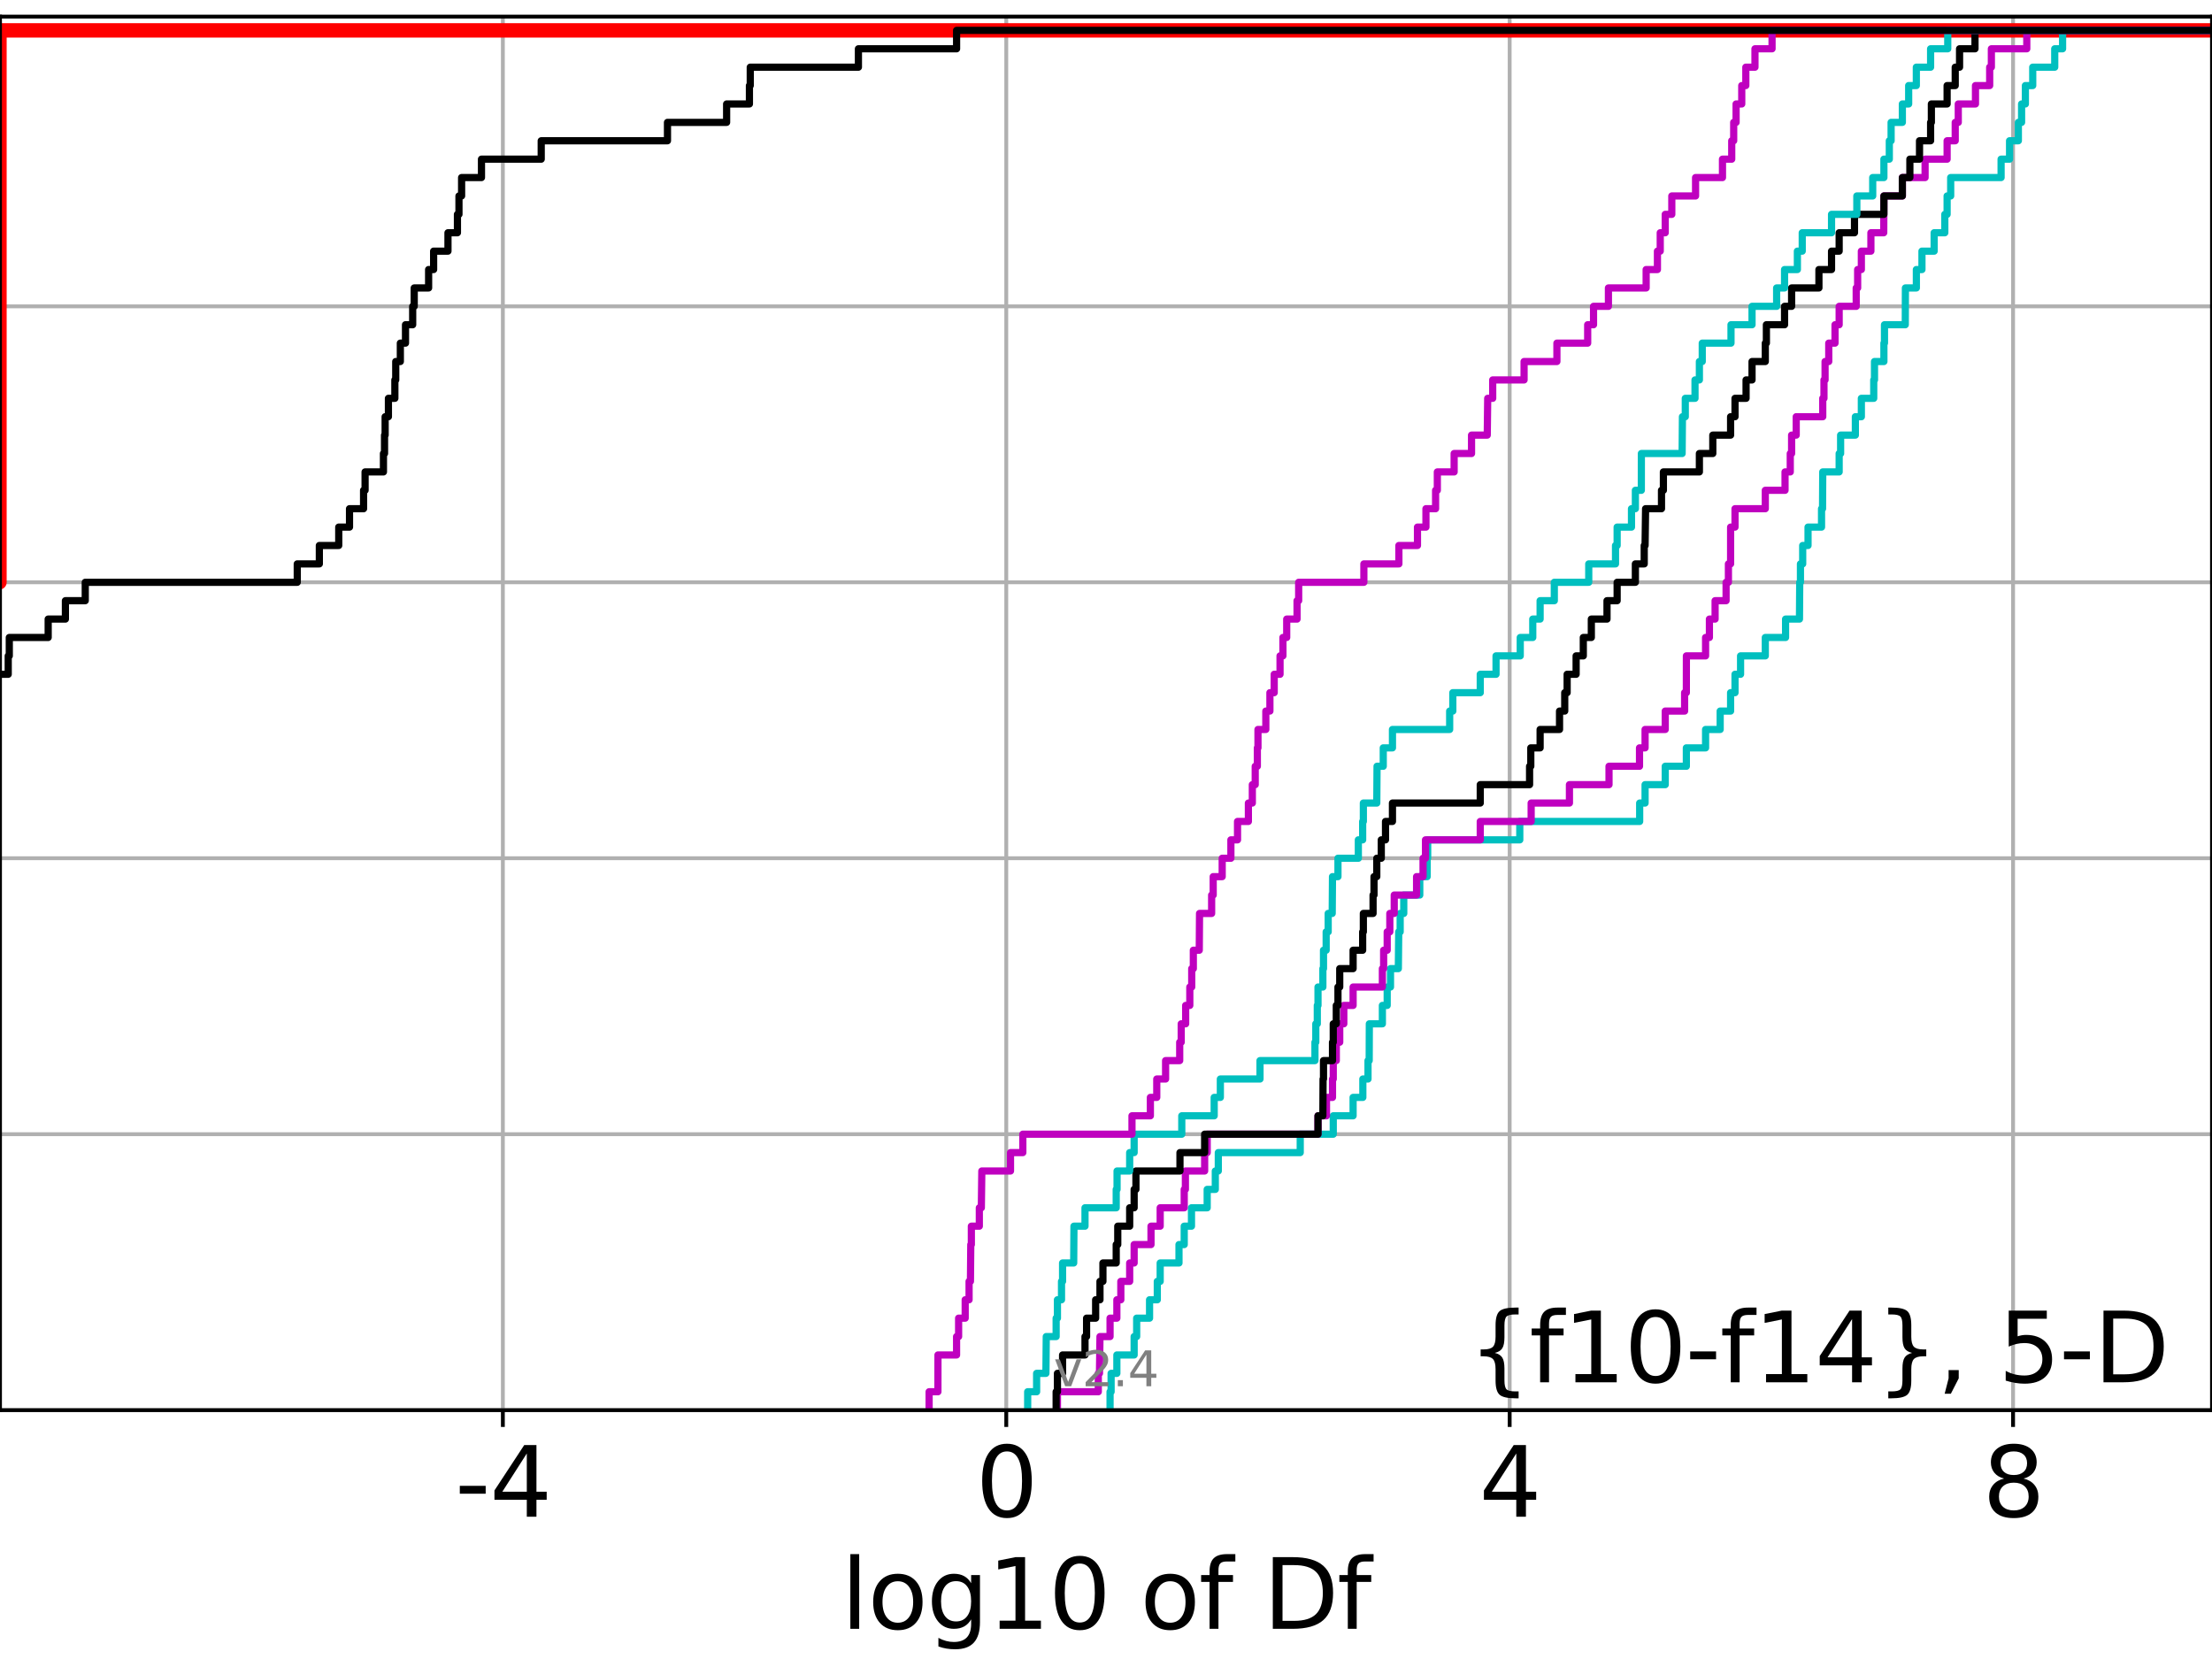 <?xml version="1.0" encoding="utf-8" standalone="no"?>
<!DOCTYPE svg PUBLIC "-//W3C//DTD SVG 1.1//EN"
  "http://www.w3.org/Graphics/SVG/1.1/DTD/svg11.dtd">
<svg height="345.6pt" version="1.1" viewBox="0 0 460.8 345.6" width="460.8pt" xmlns="http://www.w3.org/2000/svg" xmlns:xlink="http://www.w3.org/1999/xlink">
 <defs>
  <style type="text/css">*{stroke-linecap:butt;stroke-linejoin:round;}</style>
 </defs>
 <g id="figure_1">
  <g id="patch_1">
   <path d="M 0 345.6 
L 460.8 345.6 
L 460.8 0 
L 0 0 
z
" style="fill:#ffffff;"/>
  </g>
  <g id="axes_1">
   <g id="patch_2">
    <path d="M 0 293.76 
L 460.8 293.76 
L 460.8 3.456 
L 0 3.456 
z
" style="fill:#ffffff;"/>
   </g>
   <g id="matplotlib.axis_1">
    <g id="xtick_1">
     <g id="line2d_1">
      <path clip-path="url(#p92d3f6a8fe)" d="M 104.755 293.76 
L 104.755 3.456 
" style="fill:none;stroke:#b0b0b0;stroke-linecap:square;stroke-width:0.8;"/>
     </g>
     <g id="line2d_2">
      <defs>
       <path d="M 0 0 
L 0 3.5 
" id="mb0457579a8" style="stroke:#000000;stroke-width:0.8;"/>
      </defs>
      <g>
       <use style="stroke:#000000;stroke-width:0.8;" x="104.755" xlink:href="#mb0457579a8" y="293.76"/>
      </g>
     </g>
     <g id="text_1">
      <!-- -4 -->
      <g transform="translate(94.785 315.957)scale(0.2 -0.2)">
       <defs>
        <path d="M 313 2009 
L 1997 2009 
L 1997 1497 
L 313 1497 
L 313 2009 
z
" id="DejaVuSans-2d" transform="scale(0.016)"/>
        <path d="M 2419 4116 
L 825 1625 
L 2419 1625 
L 2419 4116 
z
M 2253 4666 
L 3047 4666 
L 3047 1625 
L 3713 1625 
L 3713 1100 
L 3047 1100 
L 3047 0 
L 2419 0 
L 2419 1100 
L 313 1100 
L 313 1709 
L 2253 4666 
z
" id="DejaVuSans-34" transform="scale(0.016)"/>
       </defs>
       <use xlink:href="#DejaVuSans-2d"/>
       <use x="36.084" xlink:href="#DejaVuSans-34"/>
      </g>
     </g>
    </g>
    <g id="xtick_2">
     <g id="line2d_3">
      <path clip-path="url(#p92d3f6a8fe)" d="M 209.623 293.76 
L 209.623 3.456 
" style="fill:none;stroke:#b0b0b0;stroke-linecap:square;stroke-width:0.8;"/>
     </g>
     <g id="line2d_4">
      <g>
       <use style="stroke:#000000;stroke-width:0.8;" x="209.623" xlink:href="#mb0457579a8" y="293.76"/>
      </g>
     </g>
     <g id="text_2">
      <!-- 0 -->
      <g transform="translate(203.261 315.957)scale(0.2 -0.2)">
       <defs>
        <path d="M 2034 4250 
Q 1547 4250 1301 3770 
Q 1056 3291 1056 2328 
Q 1056 1369 1301 889 
Q 1547 409 2034 409 
Q 2525 409 2770 889 
Q 3016 1369 3016 2328 
Q 3016 3291 2770 3770 
Q 2525 4250 2034 4250 
z
M 2034 4750 
Q 2819 4750 3233 4129 
Q 3647 3509 3647 2328 
Q 3647 1150 3233 529 
Q 2819 -91 2034 -91 
Q 1250 -91 836 529 
Q 422 1150 422 2328 
Q 422 3509 836 4129 
Q 1250 4750 2034 4750 
z
" id="DejaVuSans-30" transform="scale(0.016)"/>
       </defs>
       <use xlink:href="#DejaVuSans-30"/>
      </g>
     </g>
    </g>
    <g id="xtick_3">
     <g id="line2d_5">
      <path clip-path="url(#p92d3f6a8fe)" d="M 314.491 293.76 
L 314.491 3.456 
" style="fill:none;stroke:#b0b0b0;stroke-linecap:square;stroke-width:0.8;"/>
     </g>
     <g id="line2d_6">
      <g>
       <use style="stroke:#000000;stroke-width:0.8;" x="314.491" xlink:href="#mb0457579a8" y="293.76"/>
      </g>
     </g>
     <g id="text_3">
      <!-- 4 -->
      <g transform="translate(308.129 315.957)scale(0.2 -0.2)">
       <use xlink:href="#DejaVuSans-34"/>
      </g>
     </g>
    </g>
    <g id="xtick_4">
     <g id="line2d_7">
      <path clip-path="url(#p92d3f6a8fe)" d="M 419.36 293.76 
L 419.36 3.456 
" style="fill:none;stroke:#b0b0b0;stroke-linecap:square;stroke-width:0.8;"/>
     </g>
     <g id="line2d_8">
      <g>
       <use style="stroke:#000000;stroke-width:0.8;" x="419.36" xlink:href="#mb0457579a8" y="293.76"/>
      </g>
     </g>
     <g id="text_4">
      <!-- 8 -->
      <g transform="translate(412.997 315.957)scale(0.2 -0.2)">
       <defs>
        <path d="M 2034 2216 
Q 1584 2216 1326 1975 
Q 1069 1734 1069 1313 
Q 1069 891 1326 650 
Q 1584 409 2034 409 
Q 2484 409 2743 651 
Q 3003 894 3003 1313 
Q 3003 1734 2745 1975 
Q 2488 2216 2034 2216 
z
M 1403 2484 
Q 997 2584 770 2862 
Q 544 3141 544 3541 
Q 544 4100 942 4425 
Q 1341 4750 2034 4750 
Q 2731 4750 3128 4425 
Q 3525 4100 3525 3541 
Q 3525 3141 3298 2862 
Q 3072 2584 2669 2484 
Q 3125 2378 3379 2068 
Q 3634 1759 3634 1313 
Q 3634 634 3220 271 
Q 2806 -91 2034 -91 
Q 1263 -91 848 271 
Q 434 634 434 1313 
Q 434 1759 690 2068 
Q 947 2378 1403 2484 
z
M 1172 3481 
Q 1172 3119 1398 2916 
Q 1625 2713 2034 2713 
Q 2441 2713 2670 2916 
Q 2900 3119 2900 3481 
Q 2900 3844 2670 4047 
Q 2441 4250 2034 4250 
Q 1625 4250 1398 4047 
Q 1172 3844 1172 3481 
z
" id="DejaVuSans-38" transform="scale(0.016)"/>
       </defs>
       <use xlink:href="#DejaVuSans-38"/>
      </g>
     </g>
    </g>
    <g id="text_5">
     <!-- log10 of Df -->
     <g transform="translate(175.214 339.313)scale(0.2 -0.2)">
      <defs>
       <path d="M 603 4863 
L 1178 4863 
L 1178 0 
L 603 0 
L 603 4863 
z
" id="DejaVuSans-6c" transform="scale(0.016)"/>
       <path d="M 1959 3097 
Q 1497 3097 1228 2736 
Q 959 2375 959 1747 
Q 959 1119 1226 758 
Q 1494 397 1959 397 
Q 2419 397 2687 759 
Q 2956 1122 2956 1747 
Q 2956 2369 2687 2733 
Q 2419 3097 1959 3097 
z
M 1959 3584 
Q 2709 3584 3137 3096 
Q 3566 2609 3566 1747 
Q 3566 888 3137 398 
Q 2709 -91 1959 -91 
Q 1206 -91 779 398 
Q 353 888 353 1747 
Q 353 2609 779 3096 
Q 1206 3584 1959 3584 
z
" id="DejaVuSans-6f" transform="scale(0.016)"/>
       <path d="M 2906 1791 
Q 2906 2416 2648 2759 
Q 2391 3103 1925 3103 
Q 1463 3103 1205 2759 
Q 947 2416 947 1791 
Q 947 1169 1205 825 
Q 1463 481 1925 481 
Q 2391 481 2648 825 
Q 2906 1169 2906 1791 
z
M 3481 434 
Q 3481 -459 3084 -895 
Q 2688 -1331 1869 -1331 
Q 1566 -1331 1297 -1286 
Q 1028 -1241 775 -1147 
L 775 -588 
Q 1028 -725 1275 -790 
Q 1522 -856 1778 -856 
Q 2344 -856 2625 -561 
Q 2906 -266 2906 331 
L 2906 616 
Q 2728 306 2450 153 
Q 2172 0 1784 0 
Q 1141 0 747 490 
Q 353 981 353 1791 
Q 353 2603 747 3093 
Q 1141 3584 1784 3584 
Q 2172 3584 2450 3431 
Q 2728 3278 2906 2969 
L 2906 3500 
L 3481 3500 
L 3481 434 
z
" id="DejaVuSans-67" transform="scale(0.016)"/>
       <path d="M 794 531 
L 1825 531 
L 1825 4091 
L 703 3866 
L 703 4441 
L 1819 4666 
L 2450 4666 
L 2450 531 
L 3481 531 
L 3481 0 
L 794 0 
L 794 531 
z
" id="DejaVuSans-31" transform="scale(0.016)"/>
       <path id="DejaVuSans-20" transform="scale(0.016)"/>
       <path d="M 2375 4863 
L 2375 4384 
L 1825 4384 
Q 1516 4384 1395 4259 
Q 1275 4134 1275 3809 
L 1275 3500 
L 2222 3500 
L 2222 3053 
L 1275 3053 
L 1275 0 
L 697 0 
L 697 3053 
L 147 3053 
L 147 3500 
L 697 3500 
L 697 3744 
Q 697 4328 969 4595 
Q 1241 4863 1831 4863 
L 2375 4863 
z
" id="DejaVuSans-66" transform="scale(0.016)"/>
       <path d="M 1259 4147 
L 1259 519 
L 2022 519 
Q 2988 519 3436 956 
Q 3884 1394 3884 2338 
Q 3884 3275 3436 3711 
Q 2988 4147 2022 4147 
L 1259 4147 
z
M 628 4666 
L 1925 4666 
Q 3281 4666 3915 4102 
Q 4550 3538 4550 2338 
Q 4550 1131 3912 565 
Q 3275 0 1925 0 
L 628 0 
L 628 4666 
z
" id="DejaVuSans-44" transform="scale(0.016)"/>
      </defs>
      <use xlink:href="#DejaVuSans-6c"/>
      <use x="27.783" xlink:href="#DejaVuSans-6f"/>
      <use x="88.965" xlink:href="#DejaVuSans-67"/>
      <use x="152.441" xlink:href="#DejaVuSans-31"/>
      <use x="216.064" xlink:href="#DejaVuSans-30"/>
      <use x="279.688" xlink:href="#DejaVuSans-20"/>
      <use x="311.475" xlink:href="#DejaVuSans-6f"/>
      <use x="372.656" xlink:href="#DejaVuSans-66"/>
      <use x="407.861" xlink:href="#DejaVuSans-20"/>
      <use x="439.648" xlink:href="#DejaVuSans-44"/>
      <use x="516.65" xlink:href="#DejaVuSans-66"/>
     </g>
    </g>
   </g>
   <g id="matplotlib.axis_2">
    <g id="ytick_1">
     <g id="line2d_9">
      <path clip-path="url(#p92d3f6a8fe)" d="M 0 293.76 
L 460.8 293.76 
" style="fill:none;stroke:#b0b0b0;stroke-linecap:square;stroke-width:0.8;"/>
     </g>
     <g id="line2d_10">
      <defs>
       <path d="M 0 0 
L -3.5 0 
" id="m1f14ffed60" style="stroke:#000000;stroke-width:0.8;"/>
      </defs>
      <g>
       <use style="stroke:#000000;stroke-width:0.8;" x="0" xlink:href="#m1f14ffed60" y="293.76"/>
      </g>
     </g>
    </g>
    <g id="ytick_2">
     <g id="line2d_11">
      <path clip-path="url(#p92d3f6a8fe)" d="M 0 236.274 
L 460.8 236.274 
" style="fill:none;stroke:#b0b0b0;stroke-linecap:square;stroke-width:0.8;"/>
     </g>
     <g id="line2d_12">
      <g>
       <use style="stroke:#000000;stroke-width:0.8;" x="0" xlink:href="#m1f14ffed60" y="236.274"/>
      </g>
     </g>
    </g>
    <g id="ytick_3">
     <g id="line2d_13">
      <path clip-path="url(#p92d3f6a8fe)" d="M 0 178.788 
L 460.8 178.788 
" style="fill:none;stroke:#b0b0b0;stroke-linecap:square;stroke-width:0.8;"/>
     </g>
     <g id="line2d_14">
      <g>
       <use style="stroke:#000000;stroke-width:0.8;" x="0" xlink:href="#m1f14ffed60" y="178.788"/>
      </g>
     </g>
    </g>
    <g id="ytick_4">
     <g id="line2d_15">
      <path clip-path="url(#p92d3f6a8fe)" d="M 0 121.302 
L 460.8 121.302 
" style="fill:none;stroke:#b0b0b0;stroke-linecap:square;stroke-width:0.8;"/>
     </g>
     <g id="line2d_16">
      <g>
       <use style="stroke:#000000;stroke-width:0.8;" x="0" xlink:href="#m1f14ffed60" y="121.302"/>
      </g>
     </g>
    </g>
    <g id="ytick_5">
     <g id="line2d_17">
      <path clip-path="url(#p92d3f6a8fe)" d="M 0 63.816 
L 460.8 63.816 
" style="fill:none;stroke:#b0b0b0;stroke-linecap:square;stroke-width:0.8;"/>
     </g>
     <g id="line2d_18">
      <g>
       <use style="stroke:#000000;stroke-width:0.8;" x="0" xlink:href="#m1f14ffed60" y="63.816"/>
      </g>
     </g>
    </g>
    <g id="ytick_6">
     <g id="line2d_19">
      <path clip-path="url(#p92d3f6a8fe)" d="M 0 6.33 
L 460.8 6.33 
" style="fill:none;stroke:#b0b0b0;stroke-linecap:square;stroke-width:0.8;"/>
     </g>
     <g id="line2d_20">
      <g>
       <use style="stroke:#000000;stroke-width:0.8;" x="0" xlink:href="#m1f14ffed60" y="6.33"/>
      </g>
     </g>
    </g>
   </g>
   <g id="line2d_21">
    <path clip-path="url(#p92d3f6a8fe)" d="M -1 121.302 
L -0.113 121.302 
L -0.113 6.33 
L -0.113 6.33 
L 460.8 6.33 
L 460.8 6.33 
" style="fill:none;stroke:#ff0000;stroke-linecap:square;stroke-width:3;"/>
   </g>
   <g id="line2d_22">
    <path clip-path="url(#p92d3f6a8fe)" d="M 231.245 293.76 
L 231.245 289.928 
L 231.464 289.928 
L 231.464 286.095 
L 232.663 286.095 
L 232.663 282.263 
L 236.263 282.263 
L 236.263 278.43 
L 236.789 278.43 
L 236.789 274.598 
L 239.474 274.598 
L 239.474 270.766 
L 241.086 270.766 
L 241.086 266.933 
L 241.688 266.933 
L 241.688 263.101 
L 245.606 263.101 
L 245.606 259.268 
L 246.695 259.268 
L 246.695 255.436 
L 248.207 255.436 
L 248.207 251.604 
L 251.48 251.604 
L 251.48 247.771 
L 253.171 247.771 
L 253.171 243.939 
L 253.795 243.939 
L 253.795 240.106 
L 270.862 240.106 
L 270.862 236.274 
L 277.742 236.274 
L 277.742 232.442 
L 281.875 232.442 
L 281.875 228.609 
L 283.904 228.609 
L 283.904 224.777 
L 284.98 224.777 
L 284.98 220.944 
L 285.228 220.944 
L 285.257 213.28 
L 287.974 213.28 
L 287.974 209.447 
L 288.977 209.447 
L 288.977 205.615 
L 289.665 205.615 
L 289.665 201.782 
L 291.301 201.782 
L 291.38 194.118 
L 291.682 194.118 
L 291.682 190.285 
L 292.43 190.285 
L 292.43 186.453 
L 295.762 186.453 
L 295.762 182.621 
L 297.3 182.621 
L 297.3 178.788 
L 297.412 178.788 
L 297.412 174.956 
L 316.599 174.956 
L 316.599 171.123 
L 341.573 171.123 
L 341.573 167.291 
L 342.701 167.291 
L 342.701 163.459 
L 346.9 163.459 
L 346.9 159.626 
L 351.298 159.626 
L 351.298 155.794 
L 355.304 155.794 
L 355.304 151.961 
L 358.344 151.961 
L 358.344 148.129 
L 360.515 148.129 
L 360.515 144.297 
L 361.436 144.297 
L 361.436 140.464 
L 362.592 140.464 
L 362.592 136.632 
L 367.745 136.632 
L 367.745 132.799 
L 371.967 132.799 
L 371.967 128.967 
L 374.863 128.967 
L 374.916 121.302 
L 375.067 121.302 
L 375.067 117.47 
L 375.534 117.47 
L 375.534 113.637 
L 376.647 113.637 
L 376.647 109.805 
L 379.458 109.805 
L 379.458 105.973 
L 379.668 105.973 
L 379.712 98.308 
L 383.131 98.308 
L 383.131 94.475 
L 383.434 94.475 
L 383.434 90.643 
L 386.506 90.643 
L 386.506 86.811 
L 387.755 86.811 
L 387.755 82.978 
L 390.334 82.978 
L 390.334 79.146 
L 390.491 79.146 
L 390.491 75.313 
L 392.453 75.313 
L 392.453 71.481 
L 392.572 71.481 
L 392.572 67.649 
L 396.904 67.649 
L 396.932 59.984 
L 399.214 59.984 
L 399.214 56.151 
L 400.379 56.151 
L 400.379 52.319 
L 402.919 52.319 
L 402.919 48.487 
L 405.14 48.487 
L 405.14 44.654 
L 405.62 44.654 
L 405.62 40.822 
L 406.363 40.822 
L 406.363 36.989 
L 416.865 36.989 
L 416.865 33.157 
L 418.628 33.157 
L 418.628 29.325 
L 420.462 29.325 
L 420.462 25.492 
L 421.134 25.492 
L 421.134 21.66 
L 421.923 21.66 
L 421.923 17.827 
L 423.454 17.827 
L 423.454 13.995 
L 428.038 13.995 
L 428.038 10.163 
L 429.673 10.163 
L 429.673 6.33 
L 429.673 6.33 
L 460.8 6.33 
L 460.8 6.33 
" style="fill:none;stroke:#00bfbf;stroke-linecap:square;stroke-width:1.5;"/>
   </g>
   <g id="line2d_23">
    <path clip-path="url(#p92d3f6a8fe)" d="M 220.285 293.76 
L 220.285 289.928 
L 228.795 289.928 
L 228.795 286.095 
L 229.039 286.095 
L 229.145 278.43 
L 231.245 278.43 
L 231.245 274.598 
L 232.663 274.598 
L 232.663 270.766 
L 233.488 270.766 
L 233.488 266.933 
L 235.332 266.933 
L 235.332 263.101 
L 236.263 263.101 
L 236.263 259.268 
L 239.775 259.268 
L 239.775 255.436 
L 241.688 255.436 
L 241.688 251.604 
L 246.695 251.604 
L 246.695 247.771 
L 246.94 247.771 
L 246.94 243.939 
L 250.95 243.939 
L 250.95 240.106 
L 251.48 240.106 
L 251.48 236.274 
L 274.564 236.274 
L 274.564 232.442 
L 276.33 232.442 
L 276.33 228.609 
L 277.583 228.609 
L 277.583 224.777 
L 277.742 224.777 
L 277.742 220.944 
L 278.374 220.944 
L 278.374 217.112 
L 279.091 217.112 
L 279.091 213.28 
L 279.94 213.28 
L 279.94 209.447 
L 281.877 209.447 
L 281.877 205.615 
L 287.974 205.615 
L 287.974 201.782 
L 288.237 201.782 
L 288.237 197.95 
L 288.977 197.95 
L 288.977 194.118 
L 289.525 194.118 
L 289.525 190.285 
L 290.446 190.285 
L 290.446 186.453 
L 295.098 186.453 
L 295.098 182.621 
L 296.448 182.621 
L 296.448 178.788 
L 296.957 178.788 
L 296.957 174.956 
L 308.365 174.956 
L 308.365 171.123 
L 318.968 171.123 
L 318.968 167.291 
L 326.943 167.291 
L 326.943 163.459 
L 335.187 163.459 
L 335.187 159.626 
L 341.54 159.626 
L 341.54 155.794 
L 342.701 155.794 
L 342.701 151.961 
L 346.9 151.961 
L 346.9 148.129 
L 350.935 148.129 
L 350.935 144.297 
L 351.298 144.297 
L 351.307 136.632 
L 355.304 136.632 
L 355.304 132.799 
L 356.101 132.799 
L 356.101 128.967 
L 357.287 128.967 
L 357.287 125.135 
L 359.575 125.135 
L 359.575 121.302 
L 360.061 121.302 
L 360.061 117.47 
L 360.515 117.47 
L 360.52 109.805 
L 361.436 109.805 
L 361.436 105.973 
L 367.745 105.973 
L 367.745 102.14 
L 371.856 102.14 
L 371.856 98.308 
L 372.945 98.308 
L 372.945 94.475 
L 373.224 94.475 
L 373.224 90.643 
L 374.185 90.643 
L 374.185 86.811 
L 379.712 86.811 
L 379.712 82.978 
L 379.968 82.978 
L 379.968 79.146 
L 380.195 79.146 
L 380.195 75.313 
L 380.962 75.313 
L 380.962 71.481 
L 382.269 71.481 
L 382.269 67.649 
L 383.131 67.649 
L 383.131 63.816 
L 386.681 63.816 
L 386.681 59.984 
L 386.983 59.984 
L 386.983 56.151 
L 387.755 56.151 
L 387.755 52.319 
L 389.743 52.319 
L 389.743 48.487 
L 392.418 48.487 
L 392.453 40.822 
L 396.296 40.822 
L 396.296 36.989 
L 401.031 36.989 
L 401.031 33.157 
L 405.62 33.157 
L 405.62 29.325 
L 407.31 29.325 
L 407.31 25.492 
L 407.945 25.492 
L 407.945 21.66 
L 411.528 21.66 
L 411.528 17.827 
L 414.486 17.827 
L 414.486 13.995 
L 414.839 13.995 
L 414.839 10.163 
L 422.216 10.163 
L 422.216 6.33 
L 422.216 6.33 
L 460.8 6.33 
L 460.8 6.33 
" style="fill:none;stroke:#bf00bf;stroke-linecap:square;stroke-width:1.5;"/>
   </g>
   <g id="line2d_24">
    <path clip-path="url(#p92d3f6a8fe)" d="M 220.015 293.76 
L 220.015 289.928 
L 220.285 289.928 
L 220.285 286.095 
L 221.354 286.095 
L 221.354 282.263 
L 226.027 282.263 
L 226.027 278.43 
L 226.355 278.43 
L 226.355 274.598 
L 228.242 274.598 
L 228.242 270.766 
L 229.145 270.766 
L 229.145 266.933 
L 229.761 266.933 
L 229.761 263.101 
L 232.528 263.101 
L 232.528 259.268 
L 232.851 259.268 
L 232.851 255.436 
L 235.332 255.436 
L 235.332 251.604 
L 236.263 251.604 
L 236.263 247.771 
L 236.636 247.771 
L 236.636 243.939 
L 245.81 243.939 
L 245.81 240.106 
L 250.95 240.106 
L 250.95 236.274 
L 274.564 236.274 
L 274.564 232.442 
L 275.577 232.442 
L 275.619 224.777 
L 275.709 224.777 
L 275.709 220.944 
L 277.583 220.944 
L 277.583 217.112 
L 277.742 217.112 
L 277.742 213.28 
L 278.374 213.28 
L 278.374 209.447 
L 278.722 209.447 
L 278.722 205.615 
L 279.091 205.615 
L 279.091 201.782 
L 281.877 201.782 
L 281.877 197.95 
L 283.867 197.95 
L 283.867 194.118 
L 284.012 194.118 
L 284.012 190.285 
L 286.035 190.285 
L 286.035 186.453 
L 286.231 186.453 
L 286.231 182.621 
L 286.81 182.621 
L 286.81 178.788 
L 287.746 178.788 
L 287.746 174.956 
L 288.627 174.956 
L 288.627 171.123 
L 290.074 171.123 
L 290.074 167.291 
L 308.365 167.291 
L 308.365 163.459 
L 318.639 163.459 
L 318.639 159.626 
L 318.893 159.626 
L 318.893 155.794 
L 320.835 155.794 
L 320.835 151.961 
L 324.88 151.961 
L 324.88 148.129 
L 325.962 148.129 
L 325.962 144.297 
L 326.464 144.297 
L 326.464 140.464 
L 328.336 140.464 
L 328.336 136.632 
L 329.831 136.632 
L 329.831 132.799 
L 331.504 132.799 
L 331.504 128.967 
L 334.769 128.967 
L 334.769 125.135 
L 336.88 125.135 
L 336.88 121.302 
L 340.679 121.302 
L 340.679 117.47 
L 342.523 117.47 
L 342.523 113.637 
L 342.701 113.637 
L 342.805 105.973 
L 346.12 105.973 
L 346.12 102.14 
L 346.516 102.14 
L 346.516 98.308 
L 354.014 98.308 
L 354.014 94.475 
L 356.807 94.475 
L 356.807 90.643 
L 360.515 90.643 
L 360.515 86.811 
L 361.436 86.811 
L 361.436 82.978 
L 363.739 82.978 
L 363.739 79.146 
L 364.982 79.146 
L 364.982 75.313 
L 367.745 75.313 
L 367.745 71.481 
L 367.971 71.481 
L 367.971 67.649 
L 371.757 67.649 
L 371.757 63.816 
L 373.224 63.816 
L 373.224 59.984 
L 378.916 59.984 
L 378.916 56.151 
L 381.544 56.151 
L 381.544 52.319 
L 383.131 52.319 
L 383.131 48.487 
L 386.326 48.487 
L 386.326 44.654 
L 392.453 44.654 
L 392.453 40.822 
L 396.296 40.822 
L 396.296 36.989 
L 397.861 36.989 
L 397.861 33.157 
L 399.871 33.157 
L 399.871 29.325 
L 402.18 29.325 
L 402.18 25.492 
L 402.341 25.492 
L 402.341 21.66 
L 405.62 21.66 
L 405.62 17.827 
L 407.31 17.827 
L 407.31 13.995 
L 408.213 13.995 
L 408.213 10.163 
L 411.427 10.163 
L 411.427 6.33 
L 411.427 6.33 
L 460.8 6.33 
L 460.8 6.33 
" style="fill:none;stroke:#000000;stroke-linecap:square;stroke-width:1.5;"/>
   </g>
   <g id="line2d_25">
    <path clip-path="url(#p92d3f6a8fe)" d="M 214.084 293.76 
L 214.084 289.928 
L 215.948 289.928 
L 215.948 286.095 
L 217.883 286.095 
L 217.957 278.43 
L 220.015 278.43 
L 220.015 274.598 
L 220.285 274.598 
L 220.285 270.766 
L 221.132 270.766 
L 221.132 266.933 
L 221.354 266.933 
L 221.354 263.101 
L 223.671 263.101 
L 223.725 255.436 
L 226.027 255.436 
L 226.027 251.604 
L 232.528 251.604 
L 232.528 247.771 
L 232.705 247.771 
L 232.705 243.939 
L 235.332 243.939 
L 235.332 240.106 
L 236.263 240.106 
L 236.263 236.274 
L 246.187 236.274 
L 246.187 232.442 
L 252.939 232.442 
L 252.939 228.609 
L 254.221 228.609 
L 254.221 224.777 
L 262.48 224.777 
L 262.48 220.944 
L 273.928 220.944 
L 273.928 217.112 
L 274.106 217.112 
L 274.106 213.28 
L 274.417 213.28 
L 274.417 209.447 
L 274.564 209.447 
L 274.564 205.615 
L 275.577 205.615 
L 275.577 201.782 
L 275.709 201.782 
L 275.709 197.95 
L 276.265 197.95 
L 276.265 194.118 
L 276.685 194.118 
L 276.685 190.285 
L 277.525 190.285 
L 277.583 182.621 
L 278.722 182.621 
L 278.722 178.788 
L 282.968 178.788 
L 282.968 174.956 
L 283.867 174.956 
L 283.867 171.123 
L 284.012 171.123 
L 284.012 167.291 
L 286.81 167.291 
L 286.864 159.626 
L 288.158 159.626 
L 288.158 155.794 
L 290.074 155.794 
L 290.074 151.961 
L 301.991 151.961 
L 301.991 148.129 
L 302.648 148.129 
L 302.648 144.297 
L 308.365 144.297 
L 308.365 140.464 
L 311.653 140.464 
L 311.653 136.632 
L 316.695 136.632 
L 316.695 132.799 
L 319.302 132.799 
L 319.302 128.967 
L 320.835 128.967 
L 320.835 125.135 
L 323.793 125.135 
L 323.793 121.302 
L 330.965 121.302 
L 330.965 117.47 
L 336.54 117.47 
L 336.54 113.637 
L 336.88 113.637 
L 336.88 109.805 
L 339.869 109.805 
L 339.869 105.973 
L 340.679 105.973 
L 340.679 102.14 
L 341.92 102.14 
L 341.928 94.475 
L 350.418 94.475 
L 350.482 86.811 
L 351.078 86.811 
L 351.078 82.978 
L 353.102 82.978 
L 353.102 79.146 
L 354.014 79.146 
L 354.014 75.313 
L 354.61 75.313 
L 354.61 71.481 
L 360.599 71.481 
L 360.599 67.649 
L 364.982 67.649 
L 364.982 63.816 
L 370.105 63.816 
L 370.105 59.984 
L 371.757 59.984 
L 371.757 56.151 
L 374.427 56.151 
L 374.427 52.319 
L 375.438 52.319 
L 375.438 48.487 
L 381.544 48.487 
L 381.544 44.654 
L 386.813 44.654 
L 386.813 40.822 
L 390.12 40.822 
L 390.12 36.989 
L 392.453 36.989 
L 392.453 33.157 
L 393.578 33.157 
L 393.578 29.325 
L 393.953 29.325 
L 393.953 25.492 
L 396.296 25.492 
L 396.296 21.66 
L 397.61 21.66 
L 397.61 17.827 
L 399.207 17.827 
L 399.207 13.995 
L 402.18 13.995 
L 402.18 10.163 
L 405.752 10.163 
L 405.752 6.33 
L 405.752 6.33 
L 460.8 6.33 
L 460.8 6.33 
" style="fill:none;stroke:#00bfbf;stroke-linecap:square;stroke-width:1.5;"/>
   </g>
   <g id="line2d_26">
    <path clip-path="url(#p92d3f6a8fe)" d="M 193.552 293.76 
L 193.552 289.928 
L 195.385 289.928 
L 195.396 282.263 
L 199.272 282.263 
L 199.272 278.43 
L 199.696 278.43 
L 199.696 274.598 
L 201.068 274.598 
L 201.068 270.766 
L 201.877 270.766 
L 201.877 266.933 
L 202.161 266.933 
L 202.232 259.268 
L 202.351 259.268 
L 202.351 255.436 
L 204.012 255.436 
L 204.012 251.604 
L 204.432 251.604 
L 204.531 243.939 
L 210.508 243.939 
L 210.508 240.106 
L 213.074 240.106 
L 213.074 236.274 
L 235.813 236.274 
L 235.813 232.442 
L 239.643 232.442 
L 239.643 228.609 
L 240.975 228.609 
L 240.975 224.777 
L 242.815 224.777 
L 242.815 220.944 
L 245.754 220.944 
L 245.754 217.112 
L 246.069 217.112 
L 246.069 213.28 
L 246.996 213.28 
L 246.996 209.447 
L 247.859 209.447 
L 247.859 205.615 
L 248.258 205.615 
L 248.258 201.782 
L 248.593 201.782 
L 248.593 197.95 
L 249.829 197.95 
L 249.886 190.285 
L 252.406 190.285 
L 252.406 186.453 
L 252.731 186.453 
L 252.731 182.621 
L 254.606 182.621 
L 254.606 178.788 
L 256.417 178.788 
L 256.417 174.956 
L 257.799 174.956 
L 257.799 171.123 
L 260.062 171.123 
L 260.062 167.291 
L 260.884 167.291 
L 260.884 163.459 
L 261.486 163.459 
L 261.486 159.626 
L 261.929 159.626 
L 261.929 155.794 
L 262.058 155.794 
L 262.058 151.961 
L 263.695 151.961 
L 263.695 148.129 
L 264.546 148.129 
L 264.546 144.297 
L 265.441 144.297 
L 265.441 140.464 
L 266.655 140.464 
L 266.655 136.632 
L 267.254 136.632 
L 267.254 132.799 
L 268.045 132.799 
L 268.045 128.967 
L 270.199 128.967 
L 270.199 125.135 
L 270.536 125.135 
L 270.536 121.302 
L 284.12 121.302 
L 284.12 117.47 
L 291.414 117.47 
L 291.414 113.637 
L 295.286 113.637 
L 295.286 109.805 
L 297.051 109.805 
L 297.051 105.973 
L 299.061 105.973 
L 299.061 102.14 
L 299.423 102.14 
L 299.423 98.308 
L 302.924 98.308 
L 302.924 94.475 
L 306.548 94.475 
L 306.548 90.643 
L 309.821 90.643 
L 309.916 82.978 
L 310.957 82.978 
L 310.957 79.146 
L 317.494 79.146 
L 317.494 75.313 
L 324.332 75.313 
L 324.332 71.481 
L 330.743 71.481 
L 330.743 67.649 
L 331.961 67.649 
L 331.961 63.816 
L 335.064 63.816 
L 335.064 59.984 
L 342.924 59.984 
L 342.924 56.151 
L 345.273 56.151 
L 345.273 52.319 
L 345.857 52.319 
L 345.857 48.487 
L 346.898 48.487 
L 346.898 44.654 
L 348.267 44.654 
L 348.267 40.822 
L 353.219 40.822 
L 353.219 36.989 
L 358.823 36.989 
L 358.823 33.157 
L 360.751 33.157 
L 360.751 29.325 
L 361.16 29.325 
L 361.16 25.492 
L 361.66 25.492 
L 361.66 21.66 
L 362.838 21.66 
L 362.838 17.827 
L 363.688 17.827 
L 363.688 13.995 
L 365.593 13.995 
L 365.593 10.163 
L 369.151 10.163 
L 369.151 6.33 
L 369.151 6.33 
L 460.8 6.33 
L 460.8 6.33 
" style="fill:none;stroke:#bf00bf;stroke-linecap:square;stroke-width:1.5;"/>
   </g>
   <g id="line2d_27">
    <path clip-path="url(#p92d3f6a8fe)" d="M -1 140.464 
L 1.713 140.464 
L 1.713 136.632 
L 1.937 136.632 
L 1.937 132.799 
L 10.037 132.799 
L 10.037 128.967 
L 13.627 128.967 
L 13.627 125.135 
L 17.761 125.135 
L 17.761 121.302 
L 61.924 121.302 
L 61.924 117.47 
L 66.525 117.47 
L 66.525 113.637 
L 70.566 113.637 
L 70.566 109.805 
L 72.81 109.805 
L 72.81 105.973 
L 75.74 105.973 
L 75.74 102.14 
L 76.055 102.14 
L 76.055 98.308 
L 79.879 98.308 
L 79.879 94.475 
L 80.106 94.475 
L 80.106 90.643 
L 80.232 90.643 
L 80.232 86.811 
L 80.914 86.811 
L 80.914 82.978 
L 82.257 82.978 
L 82.257 79.146 
L 82.44 79.146 
L 82.44 75.313 
L 83.399 75.313 
L 83.399 71.481 
L 84.473 71.481 
L 84.473 67.649 
L 85.968 67.649 
L 85.968 63.816 
L 86.29 63.816 
L 86.29 59.984 
L 89.289 59.984 
L 89.289 56.151 
L 90.333 56.151 
L 90.333 52.319 
L 93.321 52.319 
L 93.321 48.487 
L 95.293 48.487 
L 95.293 44.654 
L 95.611 44.654 
L 95.611 40.822 
L 96.161 40.822 
L 96.161 36.989 
L 100.3 36.989 
L 100.3 33.157 
L 112.746 33.157 
L 112.746 29.325 
L 139.048 29.325 
L 139.048 25.492 
L 151.368 25.492 
L 151.368 21.66 
L 156.118 21.66 
L 156.118 17.827 
L 156.291 17.827 
L 156.291 13.995 
L 178.824 13.995 
L 178.824 10.163 
L 199.275 10.163 
L 199.275 6.33 
L 199.275 6.33 
L 460.8 6.33 
L 460.8 6.33 
" style="fill:none;stroke:#000000;stroke-linecap:square;stroke-width:1.5;"/>
   </g>
   <g id="patch_3">
    <path d="M 0 293.76 
L 0 3.456 
" style="fill:none;stroke:#000000;stroke-linecap:square;stroke-linejoin:miter;stroke-width:0.8;"/>
   </g>
   <g id="patch_4">
    <path d="M 460.8 293.76 
L 460.8 3.456 
" style="fill:none;stroke:#000000;stroke-linecap:square;stroke-linejoin:miter;stroke-width:0.8;"/>
   </g>
   <g id="patch_5">
    <path d="M 0 293.76 
L 460.8 293.76 
" style="fill:none;stroke:#000000;stroke-linecap:square;stroke-linejoin:miter;stroke-width:0.8;"/>
   </g>
   <g id="patch_6">
    <path d="M 0 3.456 
L 460.8 3.456 
" style="fill:none;stroke:#000000;stroke-linecap:square;stroke-linejoin:miter;stroke-width:0.8;"/>
   </g>
   <g id="text_6">
    <!-- {f10-f14}, 5-D -->
    <g transform="translate(305.884 287.954)scale(0.2 -0.2)">
     <defs>
      <path d="M 3272 -594 
L 3272 -1044 
L 3078 -1044 
Q 2300 -1044 2036 -812 
Q 1772 -581 1772 109 
L 1772 856 
Q 1772 1328 1603 1509 
Q 1434 1691 991 1691 
L 800 1691 
L 800 2138 
L 991 2138 
Q 1438 2138 1605 2317 
Q 1772 2497 1772 2963 
L 1772 3713 
Q 1772 4403 2036 4633 
Q 2300 4863 3078 4863 
L 3272 4863 
L 3272 4416 
L 3059 4416 
Q 2619 4416 2484 4278 
Q 2350 4141 2350 3700 
L 2350 2925 
Q 2350 2434 2208 2212 
Q 2066 1991 1722 1913 
Q 2069 1828 2209 1606 
Q 2350 1384 2350 897 
L 2350 122 
Q 2350 -319 2484 -456 
Q 2619 -594 3059 -594 
L 3272 -594 
z
" id="DejaVuSans-7b" transform="scale(0.016)"/>
      <path d="M 800 -594 
L 1019 -594 
Q 1456 -594 1589 -459 
Q 1722 -325 1722 122 
L 1722 897 
Q 1722 1384 1862 1606 
Q 2003 1828 2350 1913 
Q 2003 1991 1862 2212 
Q 1722 2434 1722 2925 
L 1722 3700 
Q 1722 4144 1589 4280 
Q 1456 4416 1019 4416 
L 800 4416 
L 800 4863 
L 997 4863 
Q 1775 4863 2036 4633 
Q 2297 4403 2297 3713 
L 2297 2963 
Q 2297 2497 2465 2317 
Q 2634 2138 3078 2138 
L 3272 2138 
L 3272 1691 
L 3078 1691 
Q 2634 1691 2465 1509 
Q 2297 1328 2297 856 
L 2297 109 
Q 2297 -581 2036 -812 
Q 1775 -1044 997 -1044 
L 800 -1044 
L 800 -594 
z
" id="DejaVuSans-7d" transform="scale(0.016)"/>
      <path d="M 750 794 
L 1409 794 
L 1409 256 
L 897 -744 
L 494 -744 
L 750 256 
L 750 794 
z
" id="DejaVuSans-2c" transform="scale(0.016)"/>
      <path d="M 691 4666 
L 3169 4666 
L 3169 4134 
L 1269 4134 
L 1269 2991 
Q 1406 3038 1543 3061 
Q 1681 3084 1819 3084 
Q 2600 3084 3056 2656 
Q 3513 2228 3513 1497 
Q 3513 744 3044 326 
Q 2575 -91 1722 -91 
Q 1428 -91 1123 -41 
Q 819 9 494 109 
L 494 744 
Q 775 591 1075 516 
Q 1375 441 1709 441 
Q 2250 441 2565 725 
Q 2881 1009 2881 1497 
Q 2881 1984 2565 2268 
Q 2250 2553 1709 2553 
Q 1456 2553 1204 2497 
Q 953 2441 691 2322 
L 691 4666 
z
" id="DejaVuSans-35" transform="scale(0.016)"/>
     </defs>
     <use xlink:href="#DejaVuSans-7b"/>
     <use x="63.623" xlink:href="#DejaVuSans-66"/>
     <use x="98.828" xlink:href="#DejaVuSans-31"/>
     <use x="162.451" xlink:href="#DejaVuSans-30"/>
     <use x="226.074" xlink:href="#DejaVuSans-2d"/>
     <use x="262.158" xlink:href="#DejaVuSans-66"/>
     <use x="297.363" xlink:href="#DejaVuSans-31"/>
     <use x="360.986" xlink:href="#DejaVuSans-34"/>
     <use x="424.609" xlink:href="#DejaVuSans-7d"/>
     <use x="488.232" xlink:href="#DejaVuSans-2c"/>
     <use x="520.02" xlink:href="#DejaVuSans-20"/>
     <use x="551.807" xlink:href="#DejaVuSans-35"/>
     <use x="615.43" xlink:href="#DejaVuSans-2d"/>
     <use x="651.514" xlink:href="#DejaVuSans-44"/>
    </g>
   </g>
   <g id="text_7">
    <!-- v2.4 -->
    <g style="fill:#808080;" transform="translate(219.489 288.777)scale(0.1 -0.1)">
     <defs>
      <path d="M 191 3500 
L 800 3500 
L 1894 563 
L 2988 3500 
L 3597 3500 
L 2284 0 
L 1503 0 
L 191 3500 
z
" id="DejaVuSans-76" transform="scale(0.016)"/>
      <path d="M 1228 531 
L 3431 531 
L 3431 0 
L 469 0 
L 469 531 
Q 828 903 1448 1529 
Q 2069 2156 2228 2338 
Q 2531 2678 2651 2914 
Q 2772 3150 2772 3378 
Q 2772 3750 2511 3984 
Q 2250 4219 1831 4219 
Q 1534 4219 1204 4116 
Q 875 4013 500 3803 
L 500 4441 
Q 881 4594 1212 4672 
Q 1544 4750 1819 4750 
Q 2544 4750 2975 4387 
Q 3406 4025 3406 3419 
Q 3406 3131 3298 2873 
Q 3191 2616 2906 2266 
Q 2828 2175 2409 1742 
Q 1991 1309 1228 531 
z
" id="DejaVuSans-32" transform="scale(0.016)"/>
      <path d="M 684 794 
L 1344 794 
L 1344 0 
L 684 0 
L 684 794 
z
" id="DejaVuSans-2e" transform="scale(0.016)"/>
     </defs>
     <use xlink:href="#DejaVuSans-76"/>
     <use x="59.18" xlink:href="#DejaVuSans-32"/>
     <use x="122.803" xlink:href="#DejaVuSans-2e"/>
     <use x="154.59" xlink:href="#DejaVuSans-34"/>
    </g>
   </g>
  </g>
 </g>
 <defs>
  <clipPath id="p92d3f6a8fe">
   <rect height="290.304" width="460.8" x="0" y="3.456"/>
  </clipPath>
 </defs>
</svg>

